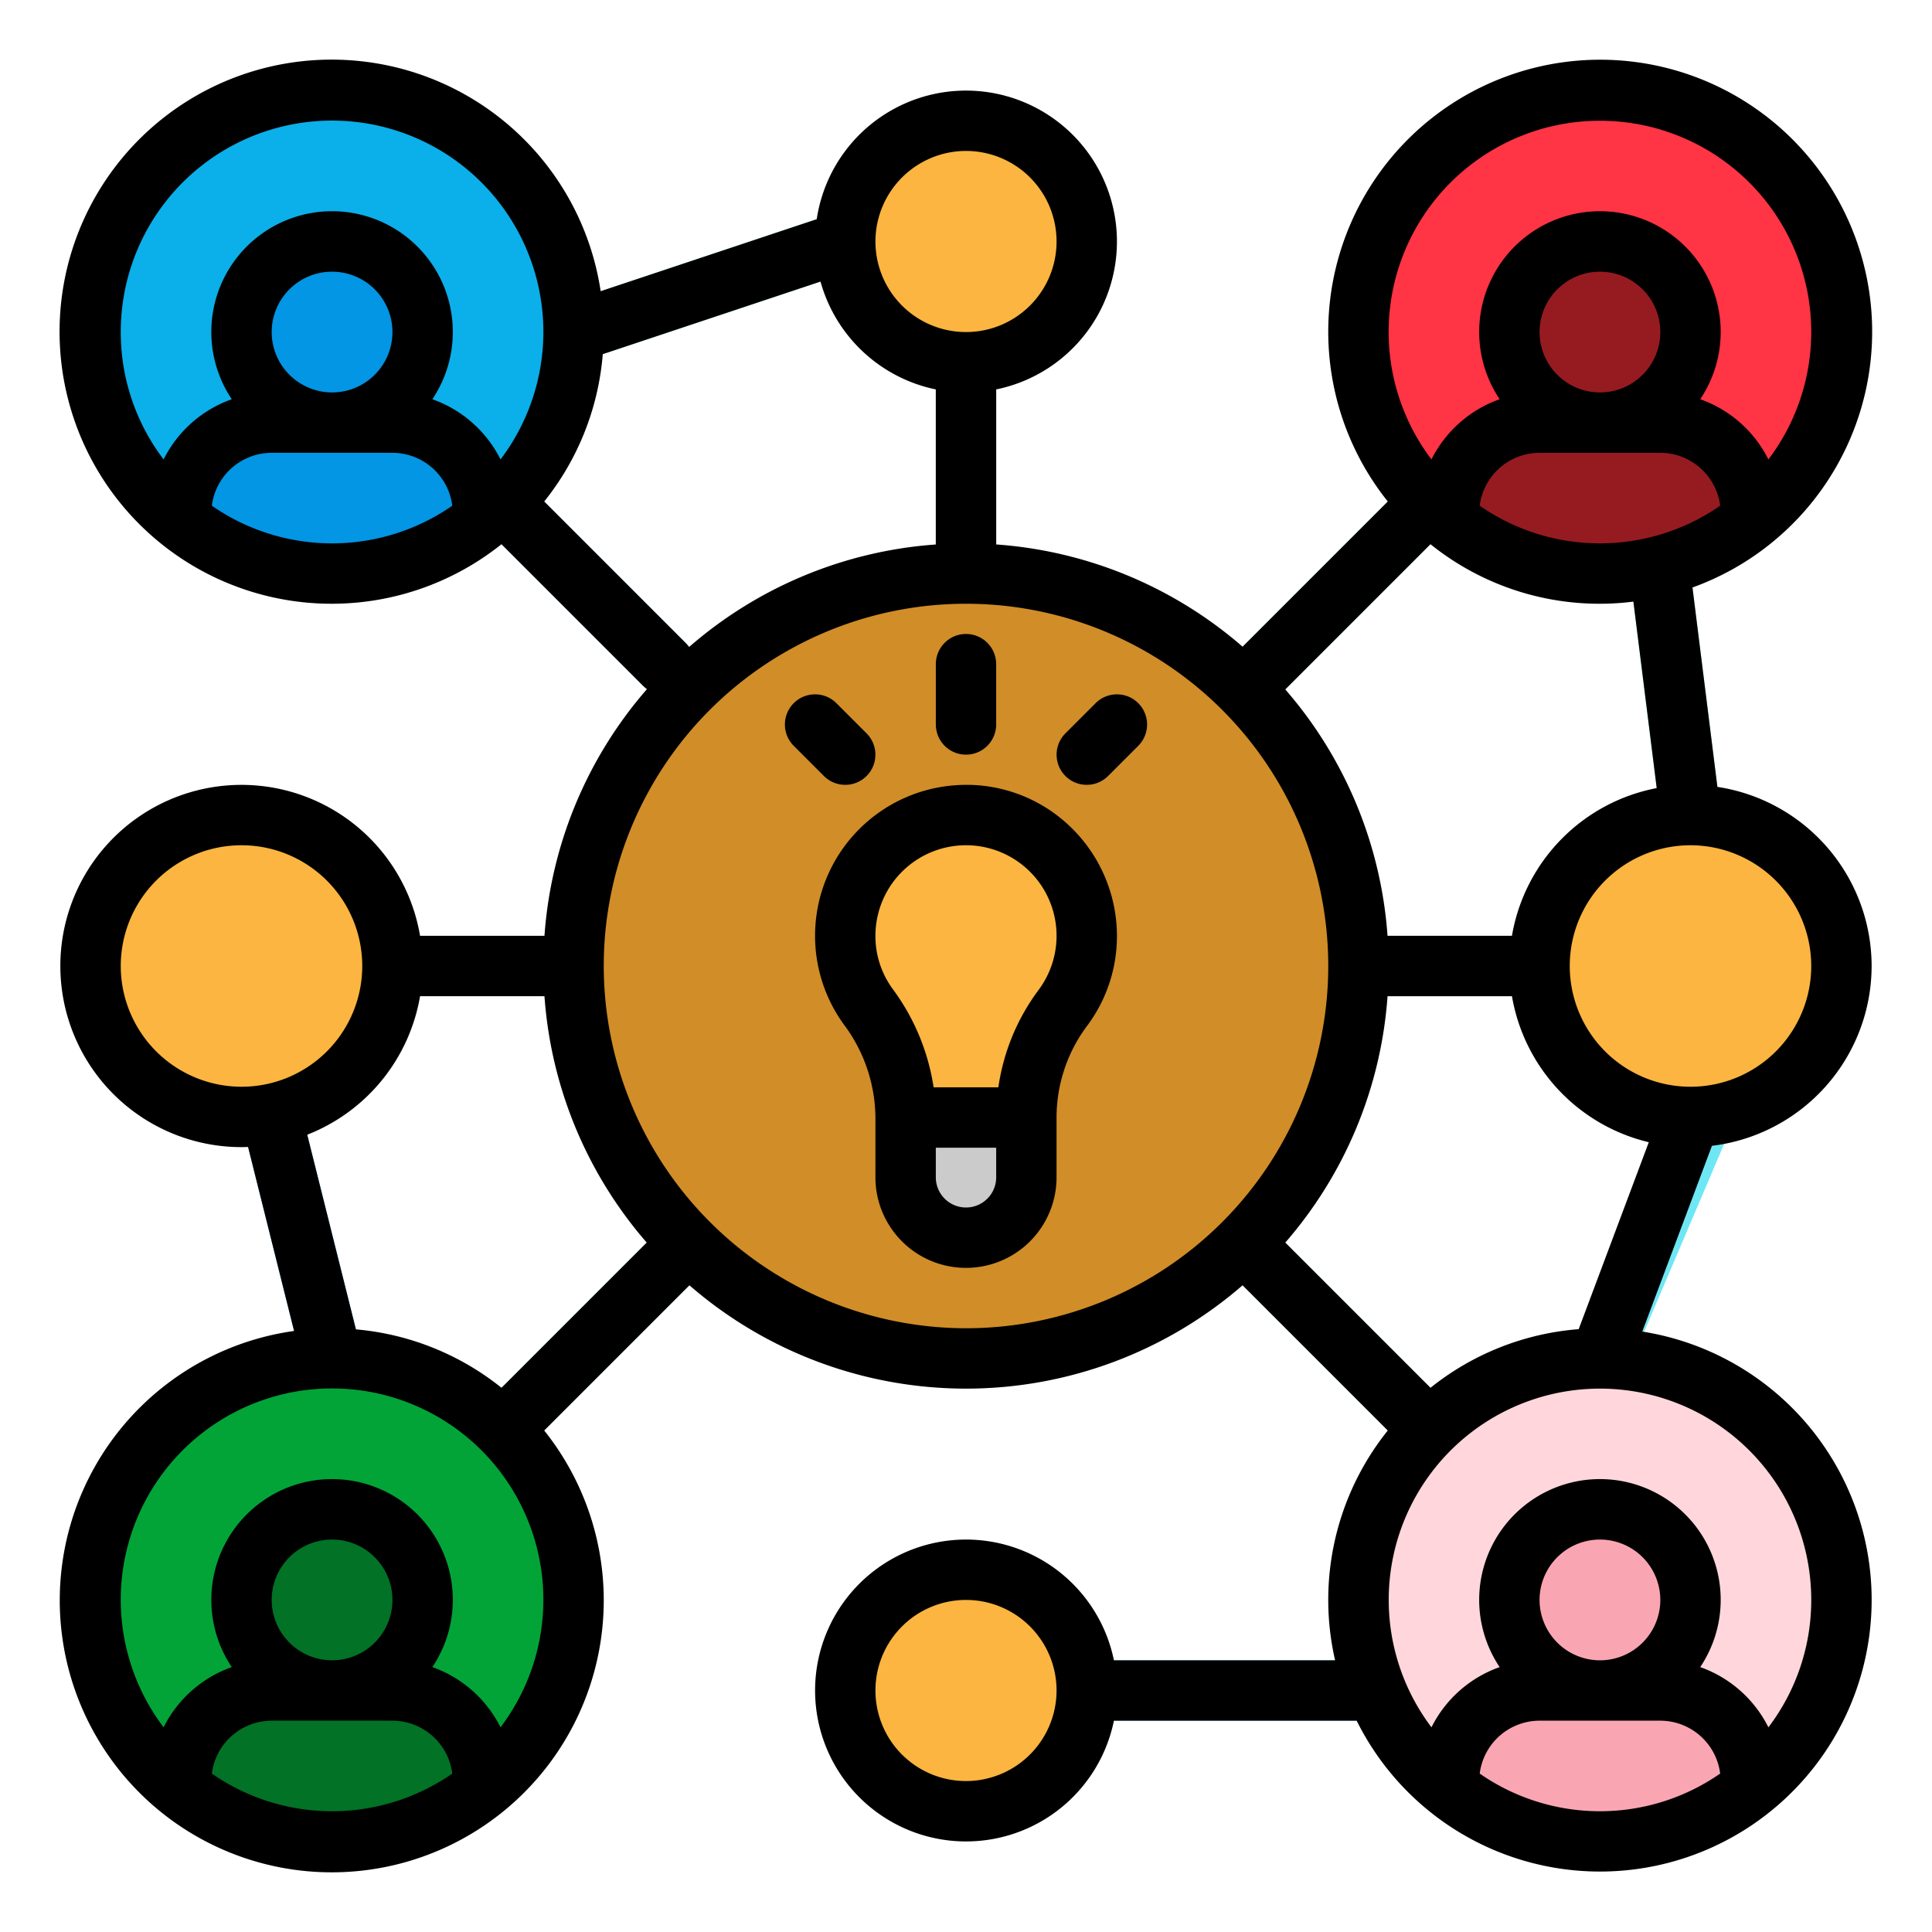 <svg xmlns="http://www.w3.org/2000/svg" version="1.1" xmlns:xlink="http://www.w3.org/1999/xlink" xmlns:svgjs="http://svgjs.com/svgjs" width="512" height="512" x="0" y="0" viewBox="0 0 512 512" style="enable-background:new 0 0 512 512" xml:space="preserve" className=""><g><g xmlns="http://www.w3.org/2000/svg" id="filled_outline" data-name="filled outline"><path d="m447.99 224a8 8 0 0 1 -7.928-7.009l-10-80a8 8 0 1 1 15.876-1.984l10 80a8 8 0 0 1 -6.946 8.93 8.084 8.084 0 0 1 -1.002.063z" fill="#6ee7f5" data-original="#6ee7f5"></path><path d="m417.749 382.664a8.005 8.005 0 0 1 -7.356-11.139l37.656-88.368a8 8 0 0 1 14.72 6.273l-37.657 88.37a8 8 0 0 1 -7.363 4.864z" fill="#6ee7f5" data-original="#6ee7f5"></path><path d="m371 456h-83a8 8 0 0 1 0-16h83a8 8 0 0 1 0 16z" fill="#2cbff4" data-original="#2cbff4"></path><path d="m87.994 368a8 8 0 0 1 -7.755-6.062l-16-64a8 8 0 0 1 15.522-3.88l16 64a8.008 8.008 0 0 1 -7.767 9.942z" fill="#2cbff4" data-original="#2cbff4"></path><path d="m152 96a8 8 0 0 1 -2.529-15.591l72-24a8 8 0 0 1 5.06 15.178l-72 24a7.988 7.988 0 0 1 -2.531.413z" fill="#6ee7f5" data-original="#6ee7f5"></path><path d="m408 264h-48a8 8 0 0 1 0-16h48a8 8 0 0 1 0 16z" fill="#2cbff4" data-original="#2cbff4"></path><path d="m256 160a8 8 0 0 1 -8-8v-56a8 8 0 0 1 16 0v56a8 8 0 0 1 -8 8z" fill="#2cbff4" data-original="#2cbff4"></path><path d="m188 196a7.976 7.976 0 0 1 -5.657-2.343l-64-64a8 8 0 1 1 11.314-11.314l64 64a8 8 0 0 1 -5.657 13.657z" fill="#2cbff4" data-original="#2cbff4"></path><path d="m152 264h-48a8 8 0 0 1 0-16h48a8 8 0 0 1 0 16z" fill="#6ee7f5" data-original="#6ee7f5"></path><path d="m128 392a8 8 0 0 1 -5.657-13.657l56-56a8 8 0 1 1 11.314 11.314l-56 56a7.976 7.976 0 0 1 -5.657 2.343z" fill="#6ee7f5" data-original="#6ee7f5"></path><path d="m388.34 396.34a7.974 7.974 0 0 1 -5.657-2.34l-60.34-60.34a8 8 0 0 1 11.314-11.314l60.343 60.337a8 8 0 0 1 -5.657 13.657z" fill="#6ee7f5" data-original="#6ee7f5"></path><path d="m328 192a8 8 0 0 1 -5.657-13.657l60-60a8 8 0 1 1 11.314 11.314l-60 60a7.976 7.976 0 0 1 -5.657 2.343z" fill="#6ee7f5" data-original="#6ee7f5"></path><circle cx="256" cy="256" fill="#d18d28" r="104" data-original="#d18d28" className=""></circle><circle cx="88" cy="88" fill="#0bafea" r="64" data-original="#0bafea"></circle><path d="m128 136v1.97a64.036 64.036 0 0 1 -80 0v-1.97a24.006 24.006 0 0 1 24-24h32a24.006 24.006 0 0 1 24 24z" fill="#0276b4" data-original="#0276b4"></path><circle cx="88" cy="88" fill="#0296e5" r="24" data-original="#0296e5"></circle><path d="m104 112h-32a24.006 24.006 0 0 0 -24 24v1.97a64.036 64.036 0 0 0 80 0v-1.97a24.006 24.006 0 0 0 -24-24z" fill="#0296e5" data-original="#0296e5"></path><circle cx="88" cy="424" fill="#02a437" r="64" data-original="#02a437" className=""></circle><path d="m288 248a32 32 0 1 0 -57.86 18.843 49.777 49.777 0 0 1 9.86 29.317h32a48.313 48.313 0 0 1 9.621-28.994 31.834 31.834 0 0 0 6.379-19.166z" fill="#fbb540" data-original="#fbb540" className=""></path><path d="m240 296.16h32a0 0 0 0 1 0 0v15.84a16 16 0 0 1 -16 16 16 16 0 0 1 -16-16v-15.84a0 0 0 0 1 0 0z" fill="#cbcbcb" data-original="#cbcbcb"></path><g fill="#fbb540"><path d="m256 200a8 8 0 0 1 -8-8v-16a8 8 0 0 1 16 0v16a8 8 0 0 1 -8 8z" fill="#fbb540" data-original="#fbb540" className=""></path><path d="m224 208a7.976 7.976 0 0 1 -5.657-2.343l-8-8a8 8 0 0 1 11.314-11.314l8 8a8 8 0 0 1 -5.657 13.657z" fill="#fbb540" data-original="#fbb540" className=""></path><path d="m288 208a8 8 0 0 1 -5.657-13.657l8-8a8 8 0 0 1 11.314 11.314l-8 8a7.976 7.976 0 0 1 -5.657 2.343z" fill="#fbb540" data-original="#fbb540" className=""></path><circle cx="64" cy="256" r="40" fill="#fbb540" data-original="#fbb540" className=""></circle><circle cx="448" cy="256" r="40" fill="#fbb540" data-original="#fbb540" className=""></circle><circle cx="256" cy="448" r="32" fill="#fbb540" data-original="#fbb540" className=""></circle><circle cx="256" cy="64" r="32" fill="#fbb540" data-original="#fbb540" className=""></circle></g><path d="m240 296h32v8h-32z" fill="#a8a8a8" data-original="#a8a8a8"></path><circle cx="424" cy="87.147" fill="#ff3444" r="64" data-original="#ff3444"></circle><circle cx="424" cy="87.147" fill="#961b20" r="24" data-original="#961b20"></circle><path d="m440 111.147h-32a24.006 24.006 0 0 0 -24 24v1.97a64.036 64.036 0 0 0 80 0v-1.97a24.006 24.006 0 0 0 -24-24z" fill="#961b20" data-original="#961b20"></path><circle cx="88" cy="424" fill="#027226" r="24" data-original="#027226" className=""></circle><path d="m128 472v1.97a64.036 64.036 0 0 1 -80 0v-1.97a24.006 24.006 0 0 1 24-24h32a24.006 24.006 0 0 1 24 24z" fill="#027226" data-original="#027226" className=""></path><circle cx="424" cy="424" fill="#ffd6db" r="64" data-original="#ffd6db"></circle><path d="m464 472v1.97a64.036 64.036 0 0 1 -80 0v-1.97a24.006 24.006 0 0 1 24-24h32a24.006 24.006 0 0 1 24 24z" fill="#faa6b2" data-original="#faa6b2"></path><path d="m464 472v1.97a64.036 64.036 0 0 1 -80 0v-1.97a24.006 24.006 0 0 1 24-24h32a24.006 24.006 0 0 1 24 24z" fill="#faa6b2" data-original="#faa6b2"></path><circle cx="424" cy="424" fill="#faa6b2" r="24" data-original="#faa6b2"></circle><path d="m283.288 218.753a39.662 39.662 0 0 0 -30.111-10.653 40 40 0 0 0 -29.5 63.464 41.612 41.612 0 0 1 8.32 24.6v15.836a24 24 0 0 0 48 0v-15.84a40.562 40.562 0 0 1 8.021-24.2 39.642 39.642 0 0 0 7.982-23.96 40.143 40.143 0 0 0 -12.712-29.247zm-19.288 93.247a8 8 0 0 1 -16 0v-7.84h16zm11.221-49.634a56.56 56.56 0 0 0 -10.646 25.794h-17.157a58.416 58.416 0 0 0 -10.818-26.036 23.75 23.75 0 0 1 -4.542-15.818 24 24 0 0 1 40.313-15.856 23.993 23.993 0 0 1 2.85 31.916z" fill="#000000" data-original="#000000" className=""></path><path d="m256 200a8 8 0 0 0 8-8v-16a8 8 0 0 0 -16 0v16a8 8 0 0 0 8 8z" fill="#000000" data-original="#000000" className=""></path><path d="m224 208a8 8 0 0 0 5.657-13.657l-8-8a8 8 0 0 0 -11.314 11.314l8 8a7.976 7.976 0 0 0 5.657 2.343z" fill="#000000" data-original="#000000" className=""></path><path d="m290.343 186.343-8 8a8 8 0 0 0 11.314 11.314l8-8a8 8 0 0 0 -11.314-11.314z" fill="#000000" data-original="#000000" className=""></path><path d="m496 256a48.073 48.073 0 0 0 -40.871-47.468l-6.605-52.838a72.071 72.071 0 1 0 -80.743-22.788l-38.481 38.479a111.536 111.536 0 0 0 -65.3-27.1v-41.085a40 40 0 1 0 -47.56-45.108l-57.255 19.081a72.1 72.1 0 1 0 -26.279 67.046l37.437 37.438a8.073 8.073 0 0 0 1.136.937 111.524 111.524 0 0 0 -27.19 65.406h-32.968a48 48 0 1 0 -47.321 56c.584 0 1.163-.023 1.743-.044l12.19 48.763a72.081 72.081 0 1 0 66.286 26.375l38.48-38.479a111.794 111.794 0 0 0 146.6 0l38.48 38.479a71.706 71.706 0 0 0 -13.965 60.906h-58.614a40 40 0 1 0 0 16h64.333a71.99 71.99 0 1 0 75.687-103.122l18.459-49.225a48.062 48.062 0 0 0 42.321-47.653zm-240 216a24 24 0 1 1 24-24 24.028 24.028 0 0 1 -24 24zm123.094-104.219-38.479-38.481a111.536 111.536 0 0 0 27.1-65.3h32.968a48.123 48.123 0 0 0 36.264 38.7l-18.578 49.541a71.63 71.63 0 0 0 -39.275 15.54zm100.906-111.781a32 32 0 1 1 -32-32 32.036 32.036 0 0 1 32 32zm-40.956-47.149a48.113 48.113 0 0 0 -38.365 39.149h-32.968a111.536 111.536 0 0 0 -27.1-65.3l38.479-38.48a71.468 71.468 0 0 0 53.773 15.215zm-31.044-120.851a16 16 0 1 1 16 16 16.019 16.019 0 0 1 -16-16zm0 32h32a16.014 16.014 0 0 1 15.863 14.014 55.827 55.827 0 0 1 -63.726 0 16.014 16.014 0 0 1 15.863-14.014zm16-88a55.965 55.965 0 0 1 44.645 89.759 32.166 32.166 0 0 0 -18.069-15.959 32 32 0 1 0 -53.152 0 32.166 32.166 0 0 0 -18.069 15.955 55.965 55.965 0 0 1 44.645-89.755zm-168 8a24 24 0 1 1 -24 24 24.028 24.028 0 0 1 24-24zm-224 48a56 56 0 1 1 100.645 33.759 32.166 32.166 0 0 0 -18.069-15.959 32 32 0 1 0 -53.152 0 32.166 32.166 0 0 0 -18.069 15.955 55.711 55.711 0 0 1 -11.355-33.755zm40 0a16 16 0 1 1 16 16 16.019 16.019 0 0 1 -16-16zm-15.863 46.014a16.014 16.014 0 0 1 15.863-14.014h32a16.014 16.014 0 0 1 15.863 14.014 55.827 55.827 0 0 1 -63.726 0zm88.082-1.108a71.625 71.625 0 0 0 15.523-39.054l57.7-19.233a40.128 40.128 0 0 0 30.558 28.581v41.094a111.524 111.524 0 0 0 -65.406 27.19 8.073 8.073 0 0 0 -.937-1.136zm-112.219 123.094a32 32 0 1 1 32 32 32.036 32.036 0 0 1 -32-32zm79.321 8h32.968a111.536 111.536 0 0 0 27.1 65.3l-38.479 38.48a71.622 71.622 0 0 0 -38.59-15.486l-12.9-51.582a48.14 48.14 0 0 0 29.901-36.712zm-55.184 206.014a16.014 16.014 0 0 1 15.863-14.014h32a16.014 16.014 0 0 1 15.863 14.014 55.827 55.827 0 0 1 -63.726 0zm15.863-46.014a16 16 0 1 1 16 16 16.019 16.019 0 0 1 -16-16zm60.645 33.759a32.166 32.166 0 0 0 -18.069-15.959 32 32 0 1 0 -53.152 0 32.166 32.166 0 0 0 -18.069 15.955 56 56 0 1 1 89.29 0zm27.355-201.759a96 96 0 1 1 96 96 96.108 96.108 0 0 1 -96-96zm232.137 214.014a16.014 16.014 0 0 1 15.863-14.014h32a16.014 16.014 0 0 1 15.863 14.014 55.827 55.827 0 0 1 -63.726 0zm15.863-46.014a16 16 0 1 1 16 16 16.019 16.019 0 0 1 -16-16zm72 0a55.711 55.711 0 0 1 -11.355 33.759 32.166 32.166 0 0 0 -18.069-15.959 32 32 0 1 0 -53.152 0 32.166 32.166 0 0 0 -18.069 15.955 55.988 55.988 0 1 1 100.645-33.755z" fill="#000000" data-original="#000000" className=""></path></g></g></svg>